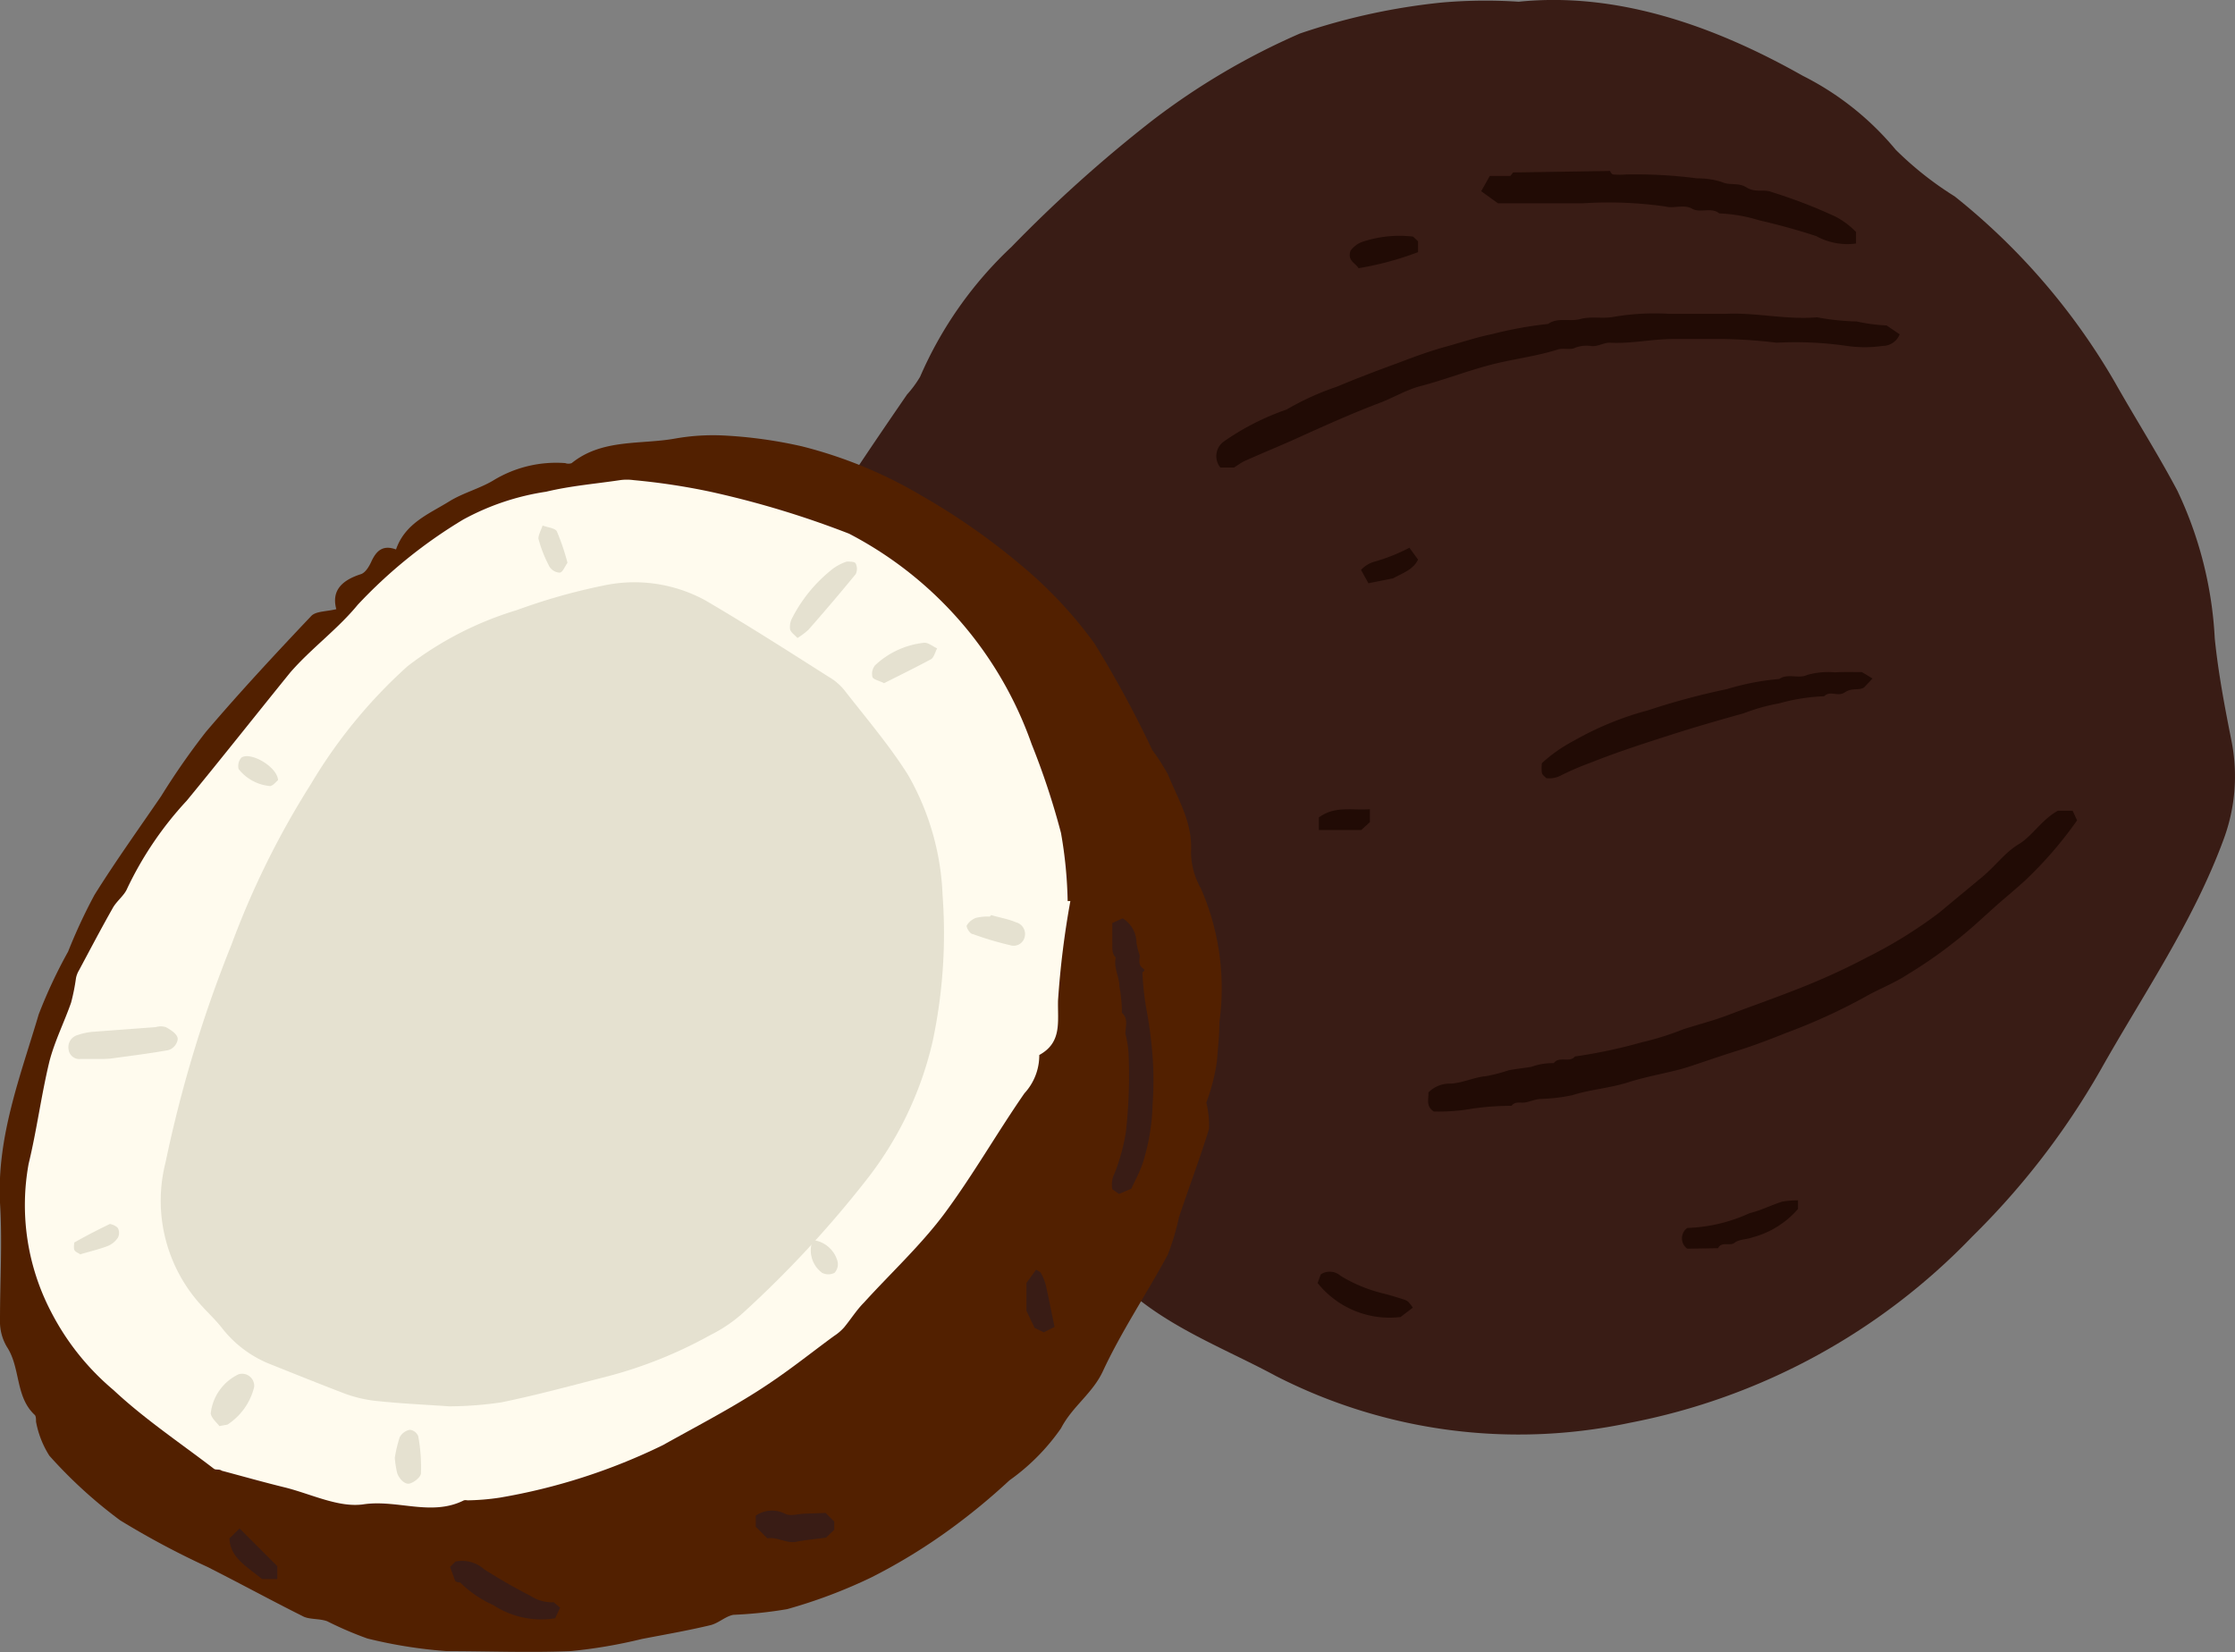 <svg xmlns="http://www.w3.org/2000/svg" viewBox="0 0 90.58 66.97"><rect x="0" y="0" width="90.58" height="66.97" fill="#808080" stroke="none"/><defs><style>.co_ingredient_coconut_1{fill:#391c15;}.co_ingredient_coconut_2{fill:#522000;}.co_ingredient_coconut_3{fill:#fffbee;}.co_ingredient_coconut_4{fill:#e5e1d0;}.co_ingredient_coconut_5{fill:#210b05;}</style></defs><g id="Layer_2" data-name="Layer 2"><g id="Layer_1-2" data-name="Layer 1"><g id="MQHiEh.tif"><path class="co_ingredient_coconut_1" d="M61.55.07c3.92-.4,7.83.92,11.51,3a11.73,11.73,0,0,1,3.77,3,13.63,13.63,0,0,0,2.39,1.89,26.78,26.78,0,0,1,6.49,7.53c.83,1.47,1.74,2.9,2.53,4.39a15.83,15.83,0,0,1,1.52,6c.14,1.38.4,2.75.67,4.11a7.34,7.34,0,0,1-.3,4c-1.23,3.36-3.26,6.29-5,9.38a31,31,0,0,1-5.2,6.75,26.06,26.06,0,0,1-13.89,7.55,21.59,21.59,0,0,1-14.33-1.9c-2-1.08-4.23-1.91-6-3.47-1-.91-2-1.91-3-2.75a26.39,26.39,0,0,1-9.43-15.3,24.44,24.44,0,0,1-.3-7,20.71,20.71,0,0,1,1.15-6,12.25,12.25,0,0,0,.32-1.51,1.62,1.62,0,0,1,.17-.59c.7-1.06,1.42-2.11,2.14-3.16a4.44,4.44,0,0,0,.53-.72A15.85,15.85,0,0,1,41,10a55.9,55.9,0,0,1,5.68-5.1,28.55,28.55,0,0,1,6-3.54A25.9,25.9,0,0,1,58.46.1,20.5,20.5,0,0,1,61.55.07Z"/></g><path class="co_ingredient_coconut_2" d="M13.63,24.69c-.21-.77.25-1.18,1-1.42.18-.06.33-.31.42-.51.2-.43.46-.69,1-.49.37-1.07,1.34-1.44,2.16-1.95.55-.34,1.21-.51,1.77-.84a4.89,4.89,0,0,1,2.93-.71.37.37,0,0,0,.26,0c1.24-1,2.81-.74,4.22-1a8.82,8.82,0,0,1,1.92-.12,18.53,18.53,0,0,1,3.19.44,18.24,18.24,0,0,1,4.85,2,27.19,27.19,0,0,1,4,2.79,17.48,17.48,0,0,1,3,3.19,43.93,43.93,0,0,1,2.35,4.33,8.66,8.66,0,0,1,.64,1c.4,1,1,1.93.93,3.13a3,3,0,0,0,.4,1.48,10.11,10.11,0,0,1,.75,5.42c0,.53-.06,1.06-.1,1.58a8,8,0,0,1-.43,1.68A4,4,0,0,1,49,45.75c-.37,1.21-.82,2.39-1.22,3.59a10.18,10.18,0,0,1-.45,1.51c-.86,1.59-1.87,3.09-2.63,4.72-.42.91-1.24,1.43-1.7,2.32A8.61,8.61,0,0,1,40.91,60a25.81,25.81,0,0,1-2.43,2,23.21,23.21,0,0,1-3.16,1.93,20.72,20.72,0,0,1-3.42,1.29,17.3,17.3,0,0,1-2.18.23c-.32.06-.6.34-.93.42-.92.22-1.85.38-2.78.56a20.5,20.5,0,0,1-2.87.49c-1.68.07-3.38,0-5.06,0a19.26,19.26,0,0,1-3.19-.51,14.54,14.54,0,0,1-1.63-.7c-.33-.12-.74-.06-1-.21-1.3-.65-2.58-1.35-3.87-2a33.82,33.82,0,0,1-3.52-1.88A18.89,18.89,0,0,1,2,59a3.87,3.87,0,0,1-.54-1.38c0-.09,0-.22-.05-.27-.8-.74-.57-1.91-1.13-2.76A2,2,0,0,1,0,53.5c0-1.59.1-3.17,0-4.75-.13-2.69.83-5.14,1.57-7.64a20.13,20.13,0,0,1,1.19-2.54,21.94,21.94,0,0,1,1.07-2.3c.85-1.36,1.79-2.67,2.7-4a29.4,29.4,0,0,1,1.81-2.6c1.38-1.62,2.83-3.18,4.29-4.72C12.83,24.77,13.22,24.79,13.63,24.69Z"/><path class="co_ingredient_coconut_3" d="M43.38,36.52l-.11,0A17.65,17.65,0,0,0,43,33.76a30.34,30.34,0,0,0-1.19-3.6,15.34,15.34,0,0,0-7.4-8.53,38,38,0,0,0-5.62-1.7,26.8,26.8,0,0,0-3.11-.47,2,2,0,0,0-.55,0c-1,.15-2,.23-3,.47a10.11,10.11,0,0,0-3.36,1.13,19.83,19.83,0,0,0-4.27,3.45c-.82,1-1.89,1.77-2.74,2.75C10.35,29,9,30.71,7.57,32.45A14.13,14.13,0,0,0,5.16,36c-.12.3-.44.52-.6.82-.47.83-.91,1.67-1.36,2.51a1,1,0,0,0-.12.31,8.26,8.26,0,0,1-.2,1c-.28.8-.67,1.57-.88,2.39-.33,1.37-.51,2.78-.84,4.14a9.34,9.34,0,0,0,.91,6A10.26,10.26,0,0,0,4.6,56.34c1.25,1.17,2.7,2.14,4.07,3.19.08.06.21,0,.32.08.86.23,1.71.47,2.57.68,1.07.27,2.18.83,3.18.68,1.37-.2,2.75.5,4.06-.16a.32.32,0,0,1,.14,0,9.66,9.66,0,0,0,1.32-.11,24.33,24.33,0,0,0,6.61-2.13c1.27-.71,2.56-1.38,3.79-2.16s2.1-1.5,3.14-2.26a2,2,0,0,0,.41-.35c.28-.34.51-.71.8-1,1.07-1.18,2.26-2.28,3.22-3.55,1.18-1.58,2.16-3.31,3.29-4.94a2.27,2.27,0,0,0,.6-1.55c.93-.51.74-1.34.76-2.21A35.94,35.94,0,0,1,43.38,36.52Z"/><g id="_0rhPOL.tif" data-name="0rhPOL.tif"><path class="co_ingredient_coconut_4" d="M18.21,57c-1-.07-1.92-.11-2.87-.21a5.27,5.27,0,0,1-1.35-.3c-1-.38-2.06-.81-3.09-1.22A4.64,4.64,0,0,1,9,53.83c-.25-.32-.56-.61-.84-.92a6.29,6.29,0,0,1-1.45-5.8,52.13,52.13,0,0,1,2.67-8.82,34.59,34.59,0,0,1,3.22-6.51A20.48,20.48,0,0,1,16.52,27a13.75,13.75,0,0,1,4.42-2.27,24.37,24.37,0,0,1,3.53-1,6,6,0,0,1,4.11.6c1.71,1,3.35,2.05,5,3.1a2.31,2.31,0,0,1,.63.53c.88,1.13,1.82,2.23,2.58,3.43a10.59,10.59,0,0,1,1.41,4.88,21.05,21.05,0,0,1-.4,5.93,14.25,14.25,0,0,1-2.7,5.64,43.76,43.76,0,0,1-4.94,5.33,5.85,5.85,0,0,1-1.37.94,17.88,17.88,0,0,1-4.11,1.66c-1.45.37-2.9.77-4.37,1.07A15,15,0,0,1,18.21,57Z"/></g><g id="g7qaLo.tif"><path class="co_ingredient_coconut_5" d="M65.26,6.93c0,.05.07.13.11.14a3.49,3.49,0,0,0,.56,0,19.52,19.52,0,0,1,2.86.16,3.11,3.11,0,0,1,1,.15c.32.15.65,0,1,.22s.71.06,1,.18a20.79,20.79,0,0,1,2.6,1,3.27,3.27,0,0,1,.83.62v.47a2.61,2.61,0,0,1-1.61-.3c-.76-.25-1.53-.46-2.31-.64a6.32,6.32,0,0,0-1.62-.28c-.33-.27-.76,0-1.1-.19s-.73,0-1.08-.09a16.32,16.32,0,0,0-3.35-.13c-1.14,0-2.27,0-3.44,0l-.68-.49.35-.62h.83s.08-.09.11-.14Z"/><path class="co_ingredient_coconut_5" d="M58.11,45.05c-.34-.22-.2-.52-.22-.77a1.2,1.2,0,0,1,.84-.36c.5,0,1-.26,1.48-.3a6.36,6.36,0,0,0,.93-.24c.31-.06.62-.09.92-.14a2.56,2.56,0,0,1,.91-.15c.22-.3.64,0,.86-.27a20.76,20.76,0,0,0,2.69-.57,11.81,11.81,0,0,0,1.72-.54c.57-.18,1.15-.33,1.72-.54.94-.36,1.89-.69,2.83-1.06a27.48,27.48,0,0,0,2.92-1.33A18.29,18.29,0,0,0,78.58,37l1.76-1.46c.51-.42.93-1,1.47-1.32s.94-1,1.59-1.36H84l.18.39a16,16,0,0,1-2.11,2.44c-.35.32-.71.62-1.07.93l-1,.9a18.86,18.86,0,0,1-2.73,2c-.54.35-1.16.58-1.71.9a23.61,23.61,0,0,1-3.16,1.44c-.65.26-1.32.52-2,.73s-1.35.45-2,.66-1.61.36-2.39.61-1.54.29-2.29.53a7.24,7.24,0,0,1-1.25.15c-.22,0-.43.1-.64.14s-.42-.06-.57.14c0,0-.09,0-.14,0a11.15,11.15,0,0,0-1.74.16A7.94,7.94,0,0,1,58.11,45.05Z"/><path class="co_ingredient_coconut_5" d="M76.46,13.19l.53.36a.74.74,0,0,1-.69.47,5,5,0,0,1-1.45,0A14.56,14.56,0,0,0,72,13.89a21,21,0,0,0-2.1-.15c-.69,0-1.39,0-2.09,0-.86,0-1.71.2-2.58.15-.23,0-.45.15-.71.14a1.3,1.3,0,0,0-.67.06c-.2.11-.5,0-.73.08-.73.23-1.48.34-2.22.5-1.17.25-2.27.71-3.41,1-.55.16-1.06.47-1.6.67-1.08.41-2.13.88-3.19,1.36-.76.35-1.54.66-2.29,1-.12.06-.22.14-.4.25h-.55a.73.73,0,0,1,.16-1.07,10.31,10.31,0,0,1,2.52-1.28,11.12,11.12,0,0,1,2.05-.93c.85-.36,1.71-.68,2.58-1,.6-.23,1.21-.45,1.83-.62s1.24-.38,1.88-.51a15.75,15.75,0,0,1,2.26-.41c.4-.28.87-.08,1.31-.2s.92,0,1.36-.09a9.88,9.88,0,0,1,2.24-.12c.76,0,1.53,0,2.29,0,1.24-.06,2.46.25,3.7.14a9.89,9.89,0,0,0,1.61.17A7,7,0,0,0,76.46,13.19Z"/><path class="co_ingredient_coconut_5" d="M75.46,27.24l.43.26-.34.36c-.2.14-.49,0-.78.2s-.59-.09-.84.16a7.67,7.67,0,0,0-1.83.29,7.65,7.65,0,0,0-1.43.4c-1,.28-1.91.54-2.85.84-1.12.36-2.25.72-3.35,1.16a11.12,11.12,0,0,0-1.23.53,1,1,0,0,1-.57.1c-.07-.07-.16-.13-.18-.21a1.68,1.68,0,0,1,0-.4,6.16,6.16,0,0,1,1.3-.91,12.59,12.59,0,0,1,3-1.23,29,29,0,0,1,3.2-.86,10.19,10.19,0,0,1,2.12-.41c.35-.24.78,0,1.12-.16a3.11,3.11,0,0,1,1.13-.11C74.71,27.23,75.11,27.24,75.46,27.24Z"/><path class="co_ingredient_coconut_1" d="M45.08,37.41l.42-.19a1.18,1.18,0,0,1,.56,1,3.07,3.07,0,0,0,.13.5c0,.17-.07.37.11.51s0,.13,0,.2a11.64,11.64,0,0,0,.16,1.46,17.65,17.65,0,0,1,.25,1.9,13.49,13.49,0,0,1,0,2,8.44,8.44,0,0,1-.41,2.39c-.12.35-.3.67-.45,1l-.5.21-.27-.19a1,1,0,0,1,.09-.64,8,8,0,0,0,.46-1.68,20.65,20.65,0,0,0,.11-3.14,4.07,4.07,0,0,0-.13-.84c0-.29.13-.61-.14-.85A5.91,5.91,0,0,0,45.37,40c0-.41-.25-.78-.15-1.19-.18-.18-.13-.42-.14-.64Z"/><path class="co_ingredient_coconut_1" d="M22.44,64.94l.26.22-.2.43A3.54,3.54,0,0,1,20,65.06a4.62,4.62,0,0,1-1.35-.92s-.12,0-.2-.06l-.21-.57.22-.22a1.35,1.35,0,0,1,1.17.32c.6.38,1.22.74,1.85,1.06A1.6,1.6,0,0,0,22.44,64.94Z"/><path class="co_ingredient_coconut_5" d="M68.38,50.61a.52.52,0,0,1,0-.84,6.55,6.55,0,0,0,2.53-.6c.46-.11.88-.33,1.33-.47a4,4,0,0,1,.63-.05V49a3.69,3.69,0,0,1-1.84,1.15c-.23.09-.54.07-.73.22s-.53-.07-.67.22Z"/><path class="co_ingredient_coconut_5" d="M57.26,53l-.5.38A3.73,3.73,0,0,1,53.4,52l.13-.35a.66.66,0,0,1,.8.06,6.12,6.12,0,0,0,1.71.71c.29.07.57.16.86.25a.56.56,0,0,1,.17.09A1.84,1.84,0,0,1,57.26,53Z"/><path class="co_ingredient_coconut_1" d="M33.46,61.32l.35.35V62l-.33.32c-.41.06-.82.09-1.21.17s-.77-.21-1.17-.14l-.47-.47v-.45a1.16,1.16,0,0,1,1.18-.08c.22.12.55,0,.82,0Z"/><path class="co_ingredient_coconut_5" d="M55.06,10.87c-.15-.23-.45-.3-.33-.7a1,1,0,0,1,.49-.37,4.75,4.75,0,0,1,2.05-.21l.2.19v.44A12.57,12.57,0,0,1,55.06,10.87Z"/><path class="co_ingredient_coconut_1" d="M9.3,62.35l.41-.4,1.53,1.53V64h-.62C10,63.49,9.32,63.13,9.3,62.35Z"/><path class="co_ingredient_coconut_1" d="M41.6,53.13V52l.39-.54c.09.06.16.08.19.13a2,2,0,0,1,.2.48c.13.57.24,1.15.36,1.71L42.3,54l-.37-.18Z"/><path class="co_ingredient_coconut_5" d="M56.46,23.44l-1,.2-.3-.54a1.17,1.17,0,0,1,.56-.34,7.3,7.3,0,0,0,1.4-.56l.35.48C57.28,23.09,56.82,23.24,56.46,23.44Z"/><path class="co_ingredient_coconut_5" d="M55.17,33.64H53.45l0-.51c.65-.48,1.36-.28,2.07-.33v.52Z"/></g><g id="_2vaLL3.tif" data-name="2vaLL3.tif"><path class="co_ingredient_coconut_4" d="M4.18,42.92h-.9a.44.44,0,0,1-.5-.38.51.51,0,0,1,.37-.59,2.55,2.55,0,0,1,.61-.13l2.55-.19a.7.7,0,0,1,.41,0c.18.1.41.24.47.41s-.14.49-.41.53c-.73.13-1.46.22-2.19.32A2.77,2.77,0,0,1,4.18,42.92Z"/><path class="co_ingredient_coconut_4" d="M32.32,25.86c-.13-.14-.28-.24-.3-.36a.76.76,0,0,1,.09-.46,6,6,0,0,1,1.66-2,2,2,0,0,1,.55-.28c.11,0,.33,0,.36.08a.49.49,0,0,1,0,.43c-.63.77-1.27,1.52-1.92,2.26A3.21,3.21,0,0,1,32.32,25.86Z"/><path class="co_ingredient_coconut_4" d="M8.89,57.8c-.1-.14-.31-.3-.35-.51A2,2,0,0,1,9.67,55.7a.49.49,0,0,1,.63.52,2.54,2.54,0,0,1-1.08,1.52Z"/><path class="co_ingredient_coconut_4" d="M35.83,27.69c-.22-.11-.44-.15-.47-.25a.54.54,0,0,1,.11-.48,3.43,3.43,0,0,1,2-.91c.16,0,.34.15.51.23-.08.15-.13.37-.25.44C37.08,27.07,36.44,27.38,35.83,27.69Z"/><path class="co_ingredient_coconut_4" d="M40.17,37.09c.35.1.7.16,1,.29a.49.49,0,0,1,.36.59.46.46,0,0,1-.59.34,13.1,13.1,0,0,1-1.51-.45c-.12,0-.28-.28-.25-.35a.73.73,0,0,1,.38-.31,2,2,0,0,1,.55-.05Z"/><path class="co_ingredient_coconut_4" d="M16,59.09a5.37,5.37,0,0,1,.2-.84.6.6,0,0,1,.41-.3.42.42,0,0,1,.34.26,6.89,6.89,0,0,1,.11,1.5c0,.15-.27.37-.46.42s-.44-.2-.51-.45A4.6,4.6,0,0,1,16,59.09Z"/><path class="co_ingredient_coconut_4" d="M23,22.81c-.11.15-.19.38-.31.4a.52.52,0,0,1-.42-.24,5.3,5.3,0,0,1-.45-1.14c0-.15.11-.35.17-.53.2.08.51.1.58.24A9.43,9.43,0,0,1,23,22.81Z"/><path class="co_ingredient_coconut_4" d="M3.25,50.84c-.08-.06-.21-.1-.24-.19s0-.26,0-.29q.71-.4,1.44-.75c.07,0,.27.08.33.17a.42.42,0,0,1,0,.38.9.9,0,0,1-.41.34C4,50.64,3.65,50.72,3.25,50.84Z"/><path class="co_ingredient_coconut_4" d="M11.27,31.62c-.07.05-.18.21-.32.24a1.83,1.83,0,0,1-1.28-.69.52.52,0,0,1,.11-.46C10.13,30.45,11.23,31.06,11.27,31.62Z"/><path class="co_ingredient_coconut_4" d="M32.94,50.26a1.18,1.18,0,0,1,1,.85.51.51,0,0,1-.12.48.56.56,0,0,1-.5,0A1.13,1.13,0,0,1,32.94,50.26Z"/></g></g></g></svg>
